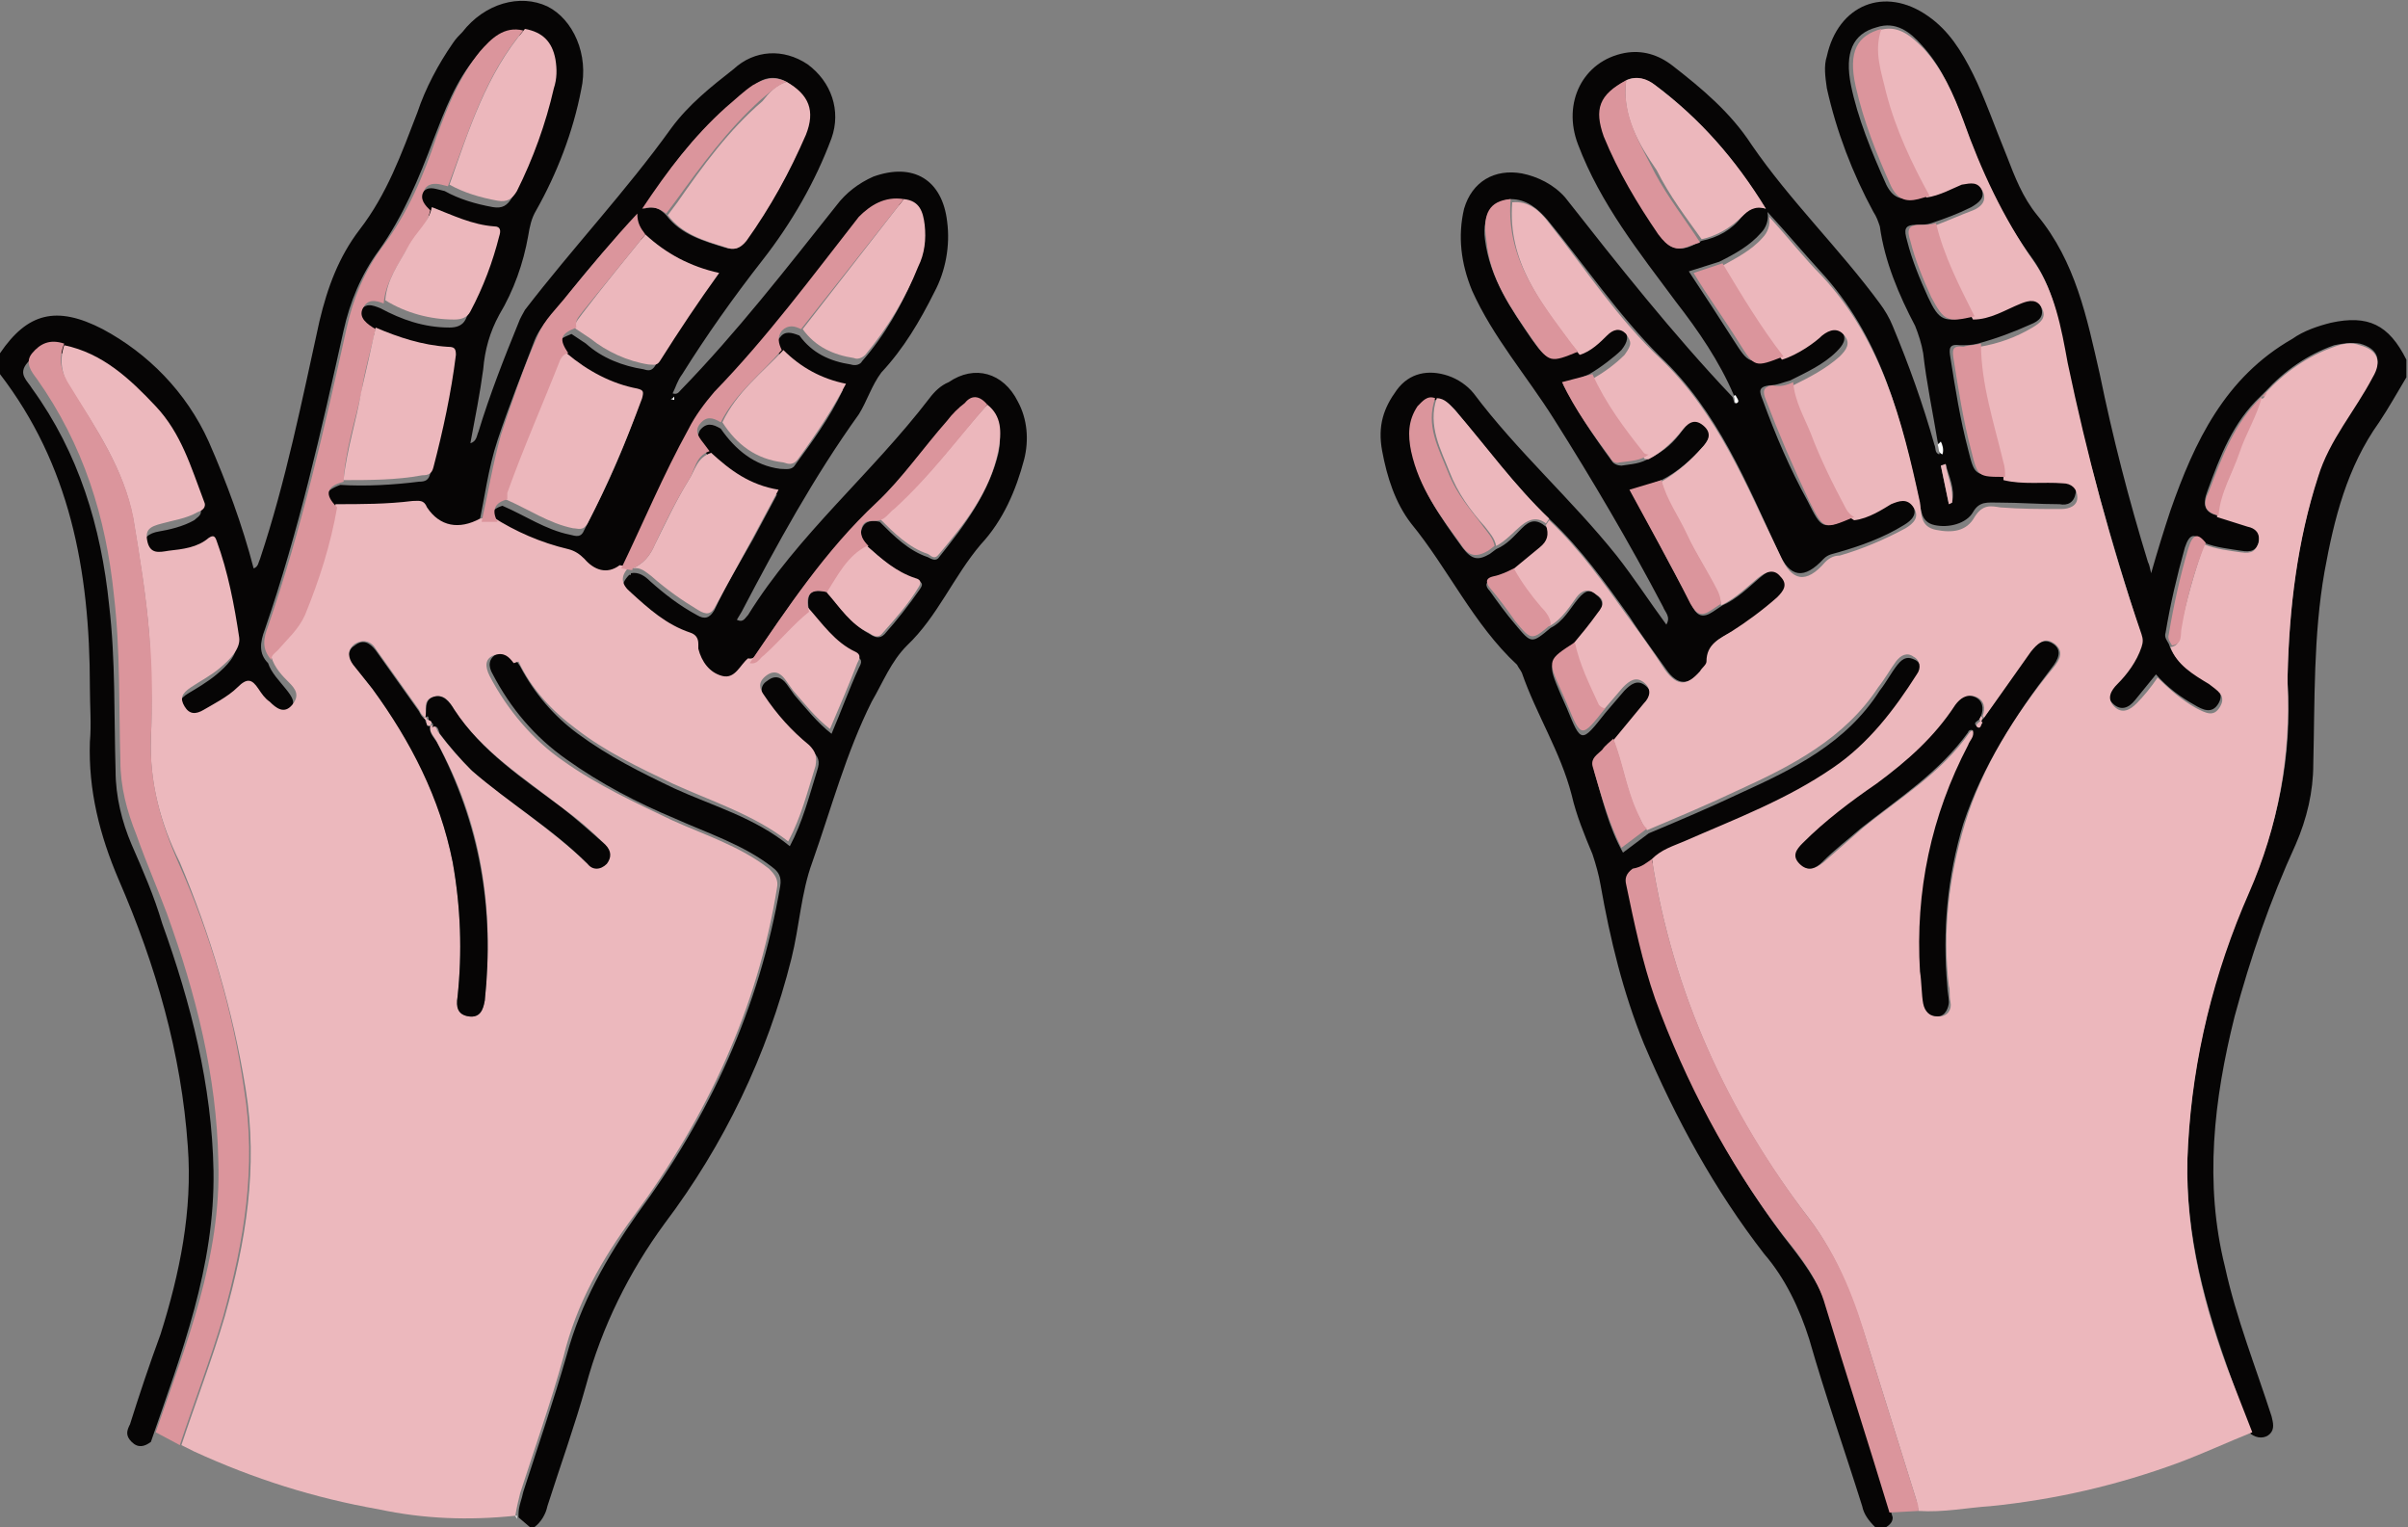 <?xml version="1.0" encoding="utf-8"?>
<!-- Generator: Adobe Illustrator 21.0.2, SVG Export Plug-In . SVG Version: 6.00 Build 0)  -->
<svg version="1.1" id="Layer_1" xmlns="http://www.w3.org/2000/svg" xmlns:xlink="http://www.w3.org/1999/xlink" x="0px" y="0px"
	 viewBox="0 0 150 95.1" style="enable-background:new 0 0 150 95.1;" xml:space="preserve">
<rect x="0" y="0" width="150" height="95.1" fill="#808080" stroke="none"/>
<style type="text/css">
	.st0{fill:#060505;}
	.st1{fill:#ECB7BC;}
	.st2{fill:#DB959C;}
	.st3{fill:#ECB8BD;}
	.st4{fill:#FDFDFD;}
</style>
<title>Artboard 1</title>
<g>
	<path class="st0" d="M116.8,95.1c-0.4-0.4-0.7-0.8-0.8-1.3c-1.1-3.5-2.3-6.9-3.3-10.4c-0.6-1.9-1.5-3.8-2.8-5.3
		c-3.1-4-5.5-8.4-7.5-13.1c-1.3-3.2-2.1-6.5-2.7-9.9c-0.1-0.6-0.3-1.3-0.5-1.9c-0.5-1.2-1-2.4-1.3-3.7c-0.7-2.7-2.2-5-3.1-7.6
		c-0.1-0.2-0.2-0.3-0.3-0.5c-2.7-2.5-4.3-6-6.6-8.8c-1-1.3-1.5-2.9-1.8-4.5c-0.3-1.6,0.1-2.7,0.9-3.8c0.8-1.1,2-1.3,3.2-0.9
		c0.6,0.2,1.2,0.6,1.6,1.1c2.7,3.6,6.1,6.6,8.9,10.1c1.1,1.4,2,2.8,3.1,4.3c0.3-0.5-0.1-0.8-0.2-1.1c-2.1-4-4.4-7.9-6.8-11.7
		c-1.7-2.7-3.8-5.1-5.1-8c-0.7-1.7-0.9-3.4-0.5-5.1c0.5-1.7,1.9-2.5,3.6-2.2c1,0.2,2,0.7,2.7,1.5c3.3,4.2,6.7,8.5,10.4,12.4
		c0.1,0.1,0.1,0.5,0.2,0.4c0.2-0.1,0.1-0.4-0.1-0.5c-0.9-2.1-2.2-4-3.6-5.8c-2.3-3.1-4.7-6.1-6.1-9.8c-1-2.6,0.3-5.2,2.9-5.7
		c1.1-0.2,2.1,0.1,3,0.8c1.8,1.4,3.6,2.9,4.9,4.9c2.4,3.5,5.5,6.5,8,9.9c0.3,0.4,0.6,0.9,0.8,1.4c1,2.4,1.9,4.9,2.6,7.4
		c0.1,0.2,0,0.5,0.3,0.6c0.1-0.3,0-0.5-0.1-0.8c-0.3-1.8-0.7-3.7-0.9-5.5c-0.1-0.6-0.3-1.2-0.5-1.7c-1-1.9-1.9-4-2.2-6.2
		c-0.1-0.3-0.2-0.6-0.4-0.9c-1.3-2.4-2.3-5-2.9-7.7c-0.1-0.7-0.2-1.4,0-2c0.7-3.2,3.6-4.4,6.3-2.5c1.3,0.9,2.1,2.2,2.8,3.6
		s1.4,3.4,2.1,5.1c0.5,1.3,1,2.6,1.9,3.7c2.4,2.9,3.1,6.4,3.9,9.9c0.8,3.9,1.8,7.8,3,11.7c0.1,0.2,0.1,0.3,0.2,0.7
		c0.4-1.4,0.8-2.7,1.2-3.9c1.5-4.3,3.4-8.3,7.6-10.7c0.7-0.5,1.6-0.8,2.4-1c2.3-0.5,3.6,0.1,4.7,2.3v1.1c-0.6,1-1.1,1.9-1.7,2.8
		c-2,2.8-2.8,6-3.4,9.3c-0.7,4-0.6,8-0.7,12c0,1.7-0.4,3.4-1.1,5c-1.6,3.5-2.8,7-3.8,10.7c-1.3,5.2-1.9,10.4-0.6,15.6
		c0.7,3.2,1.9,6.2,2.9,9.3c0.1,0.4,0.2,0.8-0.1,1.1c-0.3,0.3-0.8,0.3-1.2,0l-1.5-4.3c-1.6-4.5-2.7-9-2.4-13.8
		c0.3-5.4,1.6-10.7,3.8-15.7c1.8-4.1,2.7-8.5,2.4-13c0-0.1,0-0.3,0-0.5c0.1-4.2,0.6-8.3,1.9-12.4c0.7-2.3,2.3-4.1,3.4-6.2
		c0.6-1,0.3-1.7-0.8-2c-0.6-0.1-1.1,0-1.6,0.1c-1.7,0.6-3.1,1.6-4.3,2.9l-0.3,0.3h0c-1.7,1.6-2.5,3.7-3.3,5.9
		c-0.3,0.8-0.2,1.3,0.6,1.5l1.9,0.6c0.5,0.1,0.8,0.4,0.7,1c-0.1,0.6-0.5,0.7-1.1,0.6s-1.6-0.2-2.3-0.5c-0.6-0.6-0.9-0.6-1.2,0.3
		c-0.5,1.8-0.9,3.5-1.2,5.3c-0.1,0.3,0.1,0.5,0.2,0.7c0.4,1.2,1.4,1.7,2.4,2.3c0.5,0.3,1.1,0.7,0.7,1.4c-0.4,0.7-1,0.4-1.5,0.1
		c-0.9-0.5-1.7-1.1-2.4-1.9c-0.4,0.5-0.9,1.1-1.3,1.6c-0.4,0.5-0.9,0.7-1.4,0.2c-0.5-0.5-0.3-1,0.2-1.4c0.7-0.7,1.2-1.4,1.5-2.3
		c0.1-0.2,0.1-0.5,0-0.8c-1.8-5.6-3.4-11.2-4.6-16.9c-0.4-2.2-0.8-4.5-2.1-6.3c-2-2.7-3.3-5.7-4.4-8.8c-0.6-1.6-1.3-3.2-2.5-4.5
		c-0.7-0.8-1.6-1.5-2.8-1.1c-1.5,0.4-2,1.6-1.6,3.6s1.3,4.2,2.2,6.2c0.4,0.8,0.9,1,1.7,0.8l0.7-0.2c0.8-0.1,1.5-0.5,2.2-0.8
		s1-0.2,1.3,0.4c0.3,0.6-0.1,0.9-0.6,1.2c-0.8,0.4-1.6,0.7-2.5,1c-0.3,0.1-0.6,0.1-0.9,0.1c-0.8,0-0.8,0.3-0.6,1
		c0.3,1.2,0.8,2.4,1.3,3.5c0.7,1.5,1,1.6,2.7,1.2c1.1,0,2-0.5,3-1c0.5-0.2,1-0.4,1.3,0.3s-0.1,1-0.6,1.2c-1.1,0.5-2.2,0.9-3.3,1.2
		c-0.4,0.1-0.7,0.1-1.1,0.1c-0.7-0.1-0.7,0.2-0.6,0.8c0.3,1.9,0.6,3.8,1.1,5.7c0.4,1.6,0.4,1.6,2.1,1.6c1.2,0.3,2.5,0.1,3.7,0.2
		c0.6,0,1,0.3,0.9,0.9c-0.1,0.6-0.5,0.8-1,0.7c-1.3,0-2.5-0.1-3.8-0.1c-0.7,0-1.2-0.1-1.6,0.6c-0.4,0.7-1.5,1-2.4,0.8s-0.8-1-1-1.7
		c-1.1-5.1-2.4-10.1-6.1-14.1c-1.1-1.2-2.1-2.4-3.3-3.7c0.1,0.5-0.1,1-0.4,1.3c-0.7,0.8-1.6,1.3-2.6,1.8l-1.9,0.6
		c1,1.5,1.9,2.9,2.8,4.3s1,1.6,2.8,0.9c1-0.2,1.7-0.8,2.5-1.5c0.7-0.6,0.9-0.6,1.4,0c0.4,0.5,0.1,0.9-0.3,1.3
		c-0.8,0.8-1.9,1.3-2.9,1.8c-0.4,0.1-0.8,0.3-1.3,0.3c-0.7,0.1-0.6,0.4-0.4,0.9c0.8,2.2,1.7,4.3,2.8,6.3c0.9,1.8,0.9,1.8,2.8,1
		c0.8-0.2,1.5-0.7,2.3-1c0.7-0.4,1-0.4,1.4,0.2s0,1-0.5,1.3c-1.3,0.8-2.7,1.3-4.1,1.7c-0.3,0.1-0.6,0.1-0.9,0.4
		c-1.2,1.3-2.1,1.2-2.8-0.4c-2-4.3-3.8-8.8-7.4-12.2c-2.6-2.6-4.7-5.7-7-8.5c-0.6-0.7-1.3-1.3-2.3-1.3c-1,0.1-1.8,0.9-1.6,2.5
		c0.3,2.4,1.6,4.3,2.9,6.2c1,1.4,1.1,1.4,2.8,0.7c0.7-0.2,1.2-0.7,1.7-1.2s0.8-0.5,1.2-0.1s0.3,0.8-0.1,1.3c-0.4,0.4-1.3,1.1-2,1.5
		L97.4,24c0.9,1.7,1.9,3.2,3,4.7c0.1,0.2,0.4,0.3,0.6,0.3c0.6-0.1,1.2-0.1,1.8-0.5c0.9-0.4,1.5-1,2-1.7s0.8-0.8,1.4-0.4
		c0.6,0.5,0.2,1-0.1,1.4c-0.7,0.8-1.6,1.6-2.6,2.1l-1.9,0.7c1.3,2.4,2.5,4.7,3.8,7.1c0.3,0.7,0.7,0.8,1.3,0.4l0.6-0.4
		c0.9-0.4,1.6-1.1,2.3-1.7c0.7-0.6,0.9-0.6,1.4-0.1c0.5,0.5,0.2,0.9-0.2,1.3c-0.9,0.8-1.8,1.6-2.8,2.1c-1,0.5-1.6,0.8-1.6,1.9
		c0,0.2-0.2,0.4-0.4,0.6c-0.8,0.9-1.5,0.9-2.2-0.1s-1.6-2.2-2.3-3.3c-1.5-2.1-3-4.2-4.9-6c-2.2-2.1-4-4.5-5.9-6.8
		c-0.3-0.3-0.6-0.7-1.1-0.7c-0.5,0-0.9,0.2-1.2,0.6c-0.6,0.8-0.7,1.8-0.4,2.8c0.5,2.2,1.8,4,3.1,5.8c0.6,0.8,1,0.8,1.7,0.4l0.4-0.3
		c0.7-0.3,1.1-0.8,1.6-1.3c0.5-0.5,0.9-0.6,1.5-0.1c0.5,0.4,0.1,1-0.4,1.4l-1.7,1.4c-0.4,0.2-0.8,0.4-1.2,0.5
		c-0.5,0.1-0.5,0.4-0.2,0.7c0.5,0.7,1,1.4,1.6,2.1c1,1.2,1,1.2,2.2,0.2c0.8-0.4,1.2-1.2,1.7-1.8c0.5-0.6,0.8-0.6,1.2-0.2
		c0.4,0.3,0.4,0.8,0.1,1.2c-0.3,0.4-1,1.2-1.5,1.9c-1.7,1.1-1.7,1.1-0.9,3l0.4,0.9c0.9,2.2,0.9,2.2,2.4,0.3l1.2-1.4
		c0.4-0.4,0.8-0.7,1.3-0.3c0.5,0.4,0.4,0.9,0,1.3l-1.9,2.3c-0.2,0.2-0.5,0.4-0.7,0.7c-0.2,0.2-0.7,0.4-0.6,1
		c0.5,1.7,0.9,3.5,1.8,5.1l1.6-1.2c1.9-0.8,3.8-1.6,5.7-2.5c3.3-1.5,6.6-3.1,8.7-6.4c0.4-0.5,0.7-1.1,1.1-1.6
		c0.4-0.5,0.7-0.5,1.1-0.3s0.5,0.7,0.2,1.1c-1.4,2.2-2.9,4.3-5.2,5.8c-2.9,1.9-6.1,3.2-9.3,4.6c-0.7,0.3-1.5,0.5-2,1.1
		c-0.4,0.2-0.7,0.5-1.1,0.7c-0.4,0.2-0.4,0.5-0.4,1c0.4,2.4,0.9,4.8,1.8,7.1c1.9,5.2,4.5,10.1,7.8,14.5c1.1,1.4,2.2,2.8,2.8,4.6
		c1.3,4.3,2.7,8.6,4,12.9c0,0.5-0.5,0.6-0.8,0.9L116.8,95.1z M101.3,5c-1.6,0.9-2,1.9-1.3,3.5c0.9,2.2,2.1,4.2,3.4,6.1
		c0.5,0.8,1.1,1.1,2,0.7L106,15c1-0.2,1.9-0.7,2.5-1.5c0.4-0.4,0.7-0.8,1.5-0.5c-1.9-3.1-4.1-5.6-6.9-7.7
		C102.5,4.9,101.9,4.7,101.3,5z M121.2,28.9l-0.3,0.1l0.5,2.4l0.2-0.1C121.8,30.4,121.4,29.7,121.2,28.9z"/>
	<path class="st0" d="M0,22c1.7-2.5,3.5-3,6.4-1.5c2.8,1.5,5.2,3.9,6.6,7c1.1,2.5,2.1,5.2,2.8,7.9c0.3-0.1,0.3-0.4,0.4-0.6
		c1.6-4.8,2.6-9.8,3.7-14.8c0.5-2.1,1.2-4,2.5-5.7c1.7-2.2,2.6-4.7,3.6-7.3c0.5-1.5,1.3-3,2.2-4.3c0.2-0.3,0.4-0.5,0.6-0.7
		c1.4-1.8,3.6-2.4,5.3-1.6c1.6,0.8,2.6,3,2.1,5.2c-0.5,2.6-1.5,5.2-2.8,7.5c-0.3,0.5-0.4,1-0.5,1.6c-0.3,1.7-0.9,3.4-1.8,4.9
		c-0.6,1.1-0.9,2.2-1,3.4c-0.2,1.5-0.5,3-0.8,4.6c0.4-0.1,0.4-0.5,0.5-0.7c0.7-2.3,1.6-4.6,2.5-6.8c0.1-0.3,0.3-0.6,0.4-0.8
		c3-3.9,6.3-7.4,9.1-11.3c1.1-1.5,2.5-2.6,3.9-3.7C47,3.1,48.8,3,50.3,4c1.5,1.1,2.1,2.9,1.5,4.6c-1,2.7-2.5,5.3-4.3,7.6
		c-1.8,2.3-3.5,4.7-5,7.1c-0.3,0.4-0.4,0.8-0.6,1.2c0.3,0.1,0.4-0.1,0.5-0.2c3.5-3.6,6.6-7.6,9.7-11.5c0.6-0.8,1.4-1.4,2.3-1.8
		c2.5-0.9,4.3,0.2,4.6,2.8c0.2,1.5-0.1,3.1-0.8,4.4c-0.9,1.8-1.9,3.5-3.3,5C54.3,24,54,25,53.5,25.8c-2.8,3.9-5.1,8.1-7.3,12.3
		l-0.3,0.5c0.4,0.2,0.5-0.1,0.7-0.3c3.1-5,7.7-8.8,11.3-13.5c0.3-0.4,0.7-0.8,1.2-1c1.6-1.1,3.4-0.6,4.3,1.2
		c0.6,1.1,0.7,2.4,0.4,3.6c-0.5,1.9-1.3,3.8-2.7,5.3c-1.7,2-2.7,4.5-4.6,6.3c-1,1-1.5,2.3-2.2,3.5c-1.6,3.2-2.5,6.6-3.7,10
		c-0.7,1.9-0.8,4-1.3,6c-1.5,6-4.2,11.6-7.9,16.5c-2.2,3-3.9,6.4-4.9,10.1c-0.7,2.5-1.6,5-2.4,7.5c-0.1,0.5-0.4,1-0.8,1.3H33
		l-0.7-0.6l0-0.2c0-0.5,0.2-0.9,0.3-1.4c0.9-2.8,1.9-5.7,2.7-8.5c0.9-3.3,2.5-6.1,4.4-8.8c4.5-6.1,7.6-12.8,8.9-20.4
		c0.1-0.6-0.1-0.9-0.5-1.2c-1.8-1.4-4-2.1-6-3c-2.4-1-4.7-2.2-6.8-3.7c-2-1.4-3.5-3.2-4.6-5.3c-0.3-0.5-0.3-1,0.3-1.3
		c0.6-0.3,0.9,0,1.2,0.5l0.2,0.3c0.9,1.7,2.1,3.1,3.6,4.2c1.9,1.4,3.9,2.4,6,3.4c2.4,1.1,5,1.8,7.2,3.6c0.8-1.5,1.2-3.1,1.7-4.7
		c0.2-0.6,0.1-0.9-0.4-1.3c-1-0.9-2-2-2.8-3.1c-0.3-0.4-0.4-0.9,0.1-1.2c0.5-0.4,0.9-0.2,1.2,0.2l0.5,0.7c0.7,0.8,1.4,1.7,2.3,2.4
		c0.6-1.4,1.1-2.8,1.7-4.1c0.1-0.2,0.3-0.5-0.1-0.7c-1.3-0.6-2.1-1.7-3-2.8c-0.2-1.2,0.1-1.5,1.2-1.2c0.7,1,1.5,2,2.6,2.6
		c0.3,0.2,0.6,0.3,0.9,0c0.8-0.9,1.5-1.8,2.2-2.8c0.2-0.3,0.2-0.4-0.2-0.6c-1.2-0.4-2.1-1.2-3-2c-0.3-0.4-0.6-0.7-0.4-1.2
		s0.7-0.5,1.1-0.4c0.9,0.9,1.8,1.8,3,2.2c0.2,0.1,0.5,0.3,0.7,0c1.6-2,3.1-4,3.7-6.5c0.2-1,0.1-2-0.7-2.8c-0.5-0.6-1-0.5-1.5-0.1
		c-0.4,0.4-0.8,0.7-1.1,1.1c-1.5,1.7-2.8,3.5-4.4,5.1c-3.1,2.9-5.5,6.4-7.9,10c-0.5,0.4-0.7,1.3-1.6,1.1c-0.9-0.2-1.3-0.9-1.5-1.7
		c0-0.1,0-0.2,0-0.3c0-0.4-0.1-0.5-0.5-0.7c-1.4-0.6-2.5-1.6-3.7-2.5c-0.6-0.5-0.7-1-0.1-1.6h0.1l0-0.1c0.5-0.1,0.9,0.2,1.2,0.5
		c0.9,0.8,1.8,1.5,2.9,2.1c0.5,0.3,0.8,0.2,1.1-0.3c0.7-1.5,1.6-3,2.4-4.4l1.5-2.8c-1.8-0.3-3-1.2-4.2-2.3l-0.3-0.4
		c-0.3-0.4-0.6-0.7-0.3-1.3c0.4-0.5,0.8-0.4,1.3-0.1c0.9,1.3,2.1,2.3,3.7,2.5c0.3,0,0.7,0.1,0.9-0.2c1.1-1.5,2.2-3,3-4.7
		c-1.5-0.3-2.9-1-3.9-2.1c-0.2-0.4-0.4-0.8,0-1.2c0.3-0.4,0.7-0.3,1.2-0.1c0.8,1.1,1.9,1.6,3.2,1.8c0.3,0.1,0.6,0,0.7-0.2
		c1.4-1.6,2.5-3.5,3.3-5.5c0.3-0.8,0.4-1.7,0.4-2.6c-0.1-0.8-0.3-1.5-1.3-1.6c-1-0.1-2,0.4-2.7,1.2c-2.9,3.7-5.7,7.5-9,10.9
		c-0.6,0.7-1.2,1.4-1.6,2.3c-1.5,2.8-2.8,5.8-4.2,8.7c-0.9,0.6-1.6,0.3-2.2-0.4c-0.3-0.3-0.6-0.5-1-0.6c-1.7-0.4-3.2-1.1-4.7-2
		c-0.4-0.7-0.1-1.2,0.6-1.4c1.4,0.6,2.7,1.5,4.2,1.8c0.4,0.1,0.7,0.2,0.9-0.3c1.3-2.5,2.5-5.1,3.4-7.8c0.1-0.4,0.1-0.5-0.3-0.6
		c-1.7-0.3-3.1-1.1-4.4-2.2c-0.6-1-0.5-1.2,0.5-1.6c0.3,0.2,0.6,0.4,0.9,0.6c1,0.9,2.3,1.4,3.6,1.6c0.3,0.1,0.5,0.1,0.7-0.2
		c1.1-1.9,2.3-3.7,3.7-5.5c-1.8-0.4-3.3-1.2-4.6-2.4c-0.2-0.4-0.5-0.7-0.4-1.3c-1.5,1.6-3,3.3-4.3,5c-0.6,0.8-1.5,1.6-1.9,2.6
		c-0.8,2.1-1.6,4.1-2.3,6.2c-0.6,1.8-0.8,3.6-1.2,5.4c-1.4,0.7-2.5,0.5-3.3-0.7c-0.3-0.4-0.6-0.4-0.9-0.4c-1.6,0.2-3.2,0.1-4.8,0.2
		c-0.8-0.8-0.7-1.3,0.4-1.7c1.6,0.1,3.3,0,4.9-0.2c0.4,0,0.6-0.1,0.7-0.5c0.6-2.3,1-4.7,1.4-7c0.1-0.4-0.1-0.5-0.5-0.5
		c-1.6,0-3.1-0.5-4.5-1.2c-0.5-0.3-1.1-0.6-0.8-1.3c0.3-0.7,0.8-0.5,1.3-0.3c1.3,0.7,2.7,1.2,4.3,1.2c0.4,0,0.8-0.1,1-0.5
		c0.7-1.5,1.4-3.1,1.8-4.7c0.1-0.3,0.1-0.5-0.3-0.6c-1.4-0.1-2.6-0.7-3.9-1.2c-0.4-0.3-0.7-0.6-0.4-1.2c0.3-0.6,0.7-0.5,1.1-0.4
		l0.4,0.1c0.9,0.5,1.9,0.8,3,1c0.6,0.1,0.9-0.1,1.2-0.6c1.1-2,1.8-4.2,2.3-6.4c0.1-0.6,0.1-1.2,0.1-1.8c-0.1-1-0.8-1.7-1.9-1.9
		c-1.1-0.2-2,0.4-2.7,1.3c-1.3,1.5-2,3.4-2.7,5.2c-0.9,2.4-1.9,4.8-3.4,6.9c-1.1,1.5-1.8,3.2-2.2,5c-1.4,6.3-2.8,12.5-4.9,18.6
		c-0.3,0.8-0.4,1.5,0.2,2.1c0.2,0.6,0.7,1.1,1.1,1.6c0.4,0.5,0.7,0.9,0.2,1.4c-0.5,0.5-1,0.2-1.4-0.2c-0.3-0.2-0.5-0.5-0.7-0.8
		c-0.4-0.7-0.7-0.8-1.3-0.1c-0.6,0.7-1.3,1-2.1,1.4c-0.7,0.4-0.9,0.2-1.2-0.2c-0.3-0.5-0.1-0.9,0.4-1.2c0.5-0.3,1.2-0.7,1.8-1.2
		s1.3-1.2,1.2-1.9c-0.3-2-0.7-4-1.4-6c-0.1-0.3-0.2-0.4-0.5-0.2c-0.8,0.5-1.6,0.7-2.5,0.8c-0.6,0.1-1.1,0.2-1.3-0.5
		c-0.2-0.7,0.3-1,0.9-1.1s1.5-0.3,2.2-0.7c0.2-0.2,0.5-0.3,0.4-0.7c-0.8-2.1-1.5-4.2-3-5.9c-1.5-1.7-3.2-3.3-5.7-3.8
		c-0.8-0.3-1.5-0.1-2.1,0.6s0,1.1,0.3,1.6c2.9,4,4.3,8.6,4.8,13.5c0.4,3.4,0.3,6.9,0.4,10.3c0,1.6,0.4,3.2,1,4.6
		c0.7,1.6,1.4,3.2,1.9,4.9c1.8,5,3.1,10.1,3.2,15.4c0.1,6-2,11.4-3.9,16.9c-0.4,0.3-0.8,0.4-1.2,0s-0.3-0.7-0.1-1.1
		c0.6-1.9,1.2-3.7,1.9-5.6c1.2-3.8,2-7.7,1.7-11.7c-0.4-5.8-2-11.3-4.3-16.6c-1.2-2.8-1.9-5.6-1.8-8.6c0.1-1.1,0-2.2,0-3.4
		C5.6,35.4,4.3,28.9,0,23.3L0,22z M49,5.1c-0.7-0.4-1.4-0.3-2,0.2c-0.6,0.4-1.2,0.9-1.7,1.4c-2.1,1.8-3.7,3.9-5.2,6.3
		c0.7-0.2,1,0,1.4,0.4c0.9,1.2,2.3,1.6,3.6,2c0.6,0.2,1,0.1,1.3-0.4c1.5-2,2.8-4.2,3.7-6.6C50.7,6.9,50.4,6,49,5.1z M42,24.9
		l-0.1-0.1c0,0-0.1,0-0.1,0.1C41.9,24.9,41.9,24.9,42,24.9L42,24.9z"/>
	<path class="st1" d="M140.3,89.2c-1.5,0.6-3,1.3-4.6,1.9c-3.8,1.4-7.7,2.3-11.7,2.7c-1.5,0.1-2.9,0.4-4.5,0.3
		c0-0.2-0.1-0.4-0.1-0.6c-1-3.2-2-6.4-3-9.6c-0.9-2.9-1.9-5.6-3.7-8c-5.1-6.6-8.5-14.1-9.8-22.4c0.6-0.6,1.3-0.8,2-1.1
		c3.2-1.4,6.4-2.6,9.3-4.6c2.2-1.5,3.8-3.6,5.2-5.8c0.3-0.4,0.2-0.9-0.2-1.1c-0.4-0.3-0.8-0.1-1.1,0.3c-0.3,0.4-0.7,1.1-1.1,1.6
		c-2.1,3.2-5.4,4.9-8.7,6.4c-1.9,0.9-3.8,1.7-5.7,2.5c-0.3-0.3-0.4-0.7-0.6-1c-0.7-1.5-0.9-3.1-1.5-4.6l1.9-2.3
		c0.4-0.4,0.5-0.9,0-1.3s-0.9-0.1-1.3,0.3l-1.2,1.4c-0.2,0-0.3-0.1-0.4-0.2c-0.6-1.3-1.2-2.5-1.5-3.9c0.5-0.6,1-1.2,1.5-1.9
		c0.5-0.6,0.4-0.9-0.1-1.2c-0.5-0.4-0.9-0.2-1.2,0.2c-0.3,0.4-0.9,1.4-1.7,1.8c0-0.5-0.3-0.8-0.6-1.1c-0.7-0.7-1.2-1.5-1.7-2.4
		l1.7-1.4c0.5-0.4,0.6-0.8,0.4-1.4l0.2-0.3c1.9,1.8,3.4,3.9,4.9,6c0.8,1.1,1.6,2.2,2.3,3.3c0.8,1.1,1.4,1,2.2,0.1
		c0.1-0.2,0.4-0.4,0.4-0.6c0-1.1,0.8-1.4,1.6-1.9s1.9-1.3,2.8-2.1c0.4-0.4,0.7-0.8,0.2-1.3c-0.4-0.5-0.9-0.3-1.4,0.1
		c-0.5,0.4-1.4,1.3-2.3,1.7c0-0.3-0.1-0.5-0.2-0.8c-0.6-1.2-1.3-2.3-1.9-3.5c-0.6-1.2-1.3-2.2-1.6-3.4c1-0.6,1.8-1.3,2.5-2.1
		c0.4-0.4,0.7-0.9,0.1-1.4c-0.6-0.5-1-0.1-1.4,0.4c-0.4,0.5-1.2,1.3-2,1.7c-0.1,0-0.3,0-0.3-0.1c-1.2-1.6-2.4-3.1-3.2-4.9
		c0.7-0.4,1.4-0.9,2-1.5c0.5-0.7,0.4-0.8,0.1-1.3c-0.4-0.4-0.8-0.3-1.2,0.1c-0.4,0.4-1,1-1.7,1.2l-0.4-0.5c-2-2.7-4.1-5.3-3.8-9
		c1-0.1,1.7,0.5,2.3,1.3c2.3,2.9,4.3,6,7,8.5c3.6,3.5,5.3,7.9,7.4,12.2c0.7,1.6,1.6,1.8,2.8,0.4c0.3-0.3,0.6-0.4,0.9-0.4
		c1.4-0.4,2.8-1,4.1-1.7c0.5-0.3,0.9-0.7,0.5-1.3s-0.9-0.4-1.4-0.2c-0.5,0.3-1.4,0.9-2.3,1c-0.2-0.1-0.4-0.3-0.5-0.5
		c-0.8-1.6-1.6-3.1-2.2-4.7c-0.4-1.1-1.1-2-1.1-3.2c1-0.5,2-1,2.9-1.8c0.4-0.4,0.7-0.8,0.3-1.3c-0.4-0.5-0.9-0.4-1.4,0
		c-0.4,0.4-1.5,1.2-2.5,1.5c-1.4-1.9-2.7-3.8-3.8-5.8c0.9-0.5,1.9-1,2.6-1.8c0.3-0.3,0.5-0.8,0.4-1.3c1.2,1.3,2.2,2.6,3.3,3.7
		c3.7,4,5,9,6.1,14.1c0.1,0.7,0,1.5,1,1.7c1,0.2,1.9,0.1,2.4-0.8c0.5-0.8,1-0.7,1.6-0.6c1.3,0.1,2.5,0.1,3.8,0.1c0.5,0,1-0.2,1-0.7
		c0-0.6-0.4-0.9-0.9-0.9c-1.2-0.1-2.5,0.1-3.7-0.2c0-0.3,0-0.6-0.1-0.9c-0.5-2.4-1.4-4.8-1.4-7.4c1.2-0.2,2.3-0.6,3.3-1.2
		c0.5-0.3,0.9-0.6,0.6-1.2c-0.3-0.6-0.8-0.5-1.3-0.3c-1,0.4-1.9,1-3,1c-1-1.9-1.9-3.7-2.5-5.8c0.8-0.3,1.7-0.7,2.5-1
		c0.5-0.2,0.9-0.6,0.6-1.2c-0.3-0.6-0.7-0.5-1.3-0.4c-0.5,0.2-1.4,0.7-2.2,0.8c-1.1-2-2.1-4.2-2.7-6.4c-0.4-1.3-0.8-2.6-0.3-4
		c1.2-0.4,2,0.3,2.8,1.1c1.2,1.3,1.9,2.9,2.5,4.5c1.1,3.1,2.5,6.1,4.4,8.8c1.3,1.9,1.7,4.1,2.1,6.3c1.2,5.7,2.7,11.4,4.6,16.9
		c0.1,0.3,0.1,0.5,0,0.8c-0.3,0.9-0.9,1.7-1.5,2.3c-0.4,0.4-0.7,0.9-0.2,1.4s1,0.2,1.4-0.2s0.9-1,1.3-1.6c0.7,0.7,1.5,1.4,2.4,1.9
		c0.6,0.3,1.1,0.6,1.5-0.1c0.4-0.7-0.2-1-0.7-1.4c-1-0.6-2-1.2-2.4-2.3c0.7-0.1,0.5-0.7,0.6-1.1c0.4-1.8,0.9-3.6,1.5-5.3
		c0.7,0.3,1.6,0.4,2.3,0.5s0.9-0.1,1.1-0.6c0.1-0.6-0.2-0.9-0.7-1l-1.9-0.6c0.1-1.4,0.9-2.6,1.3-3.9c0.4-1.3,1.1-2.3,1.4-3.5h0
		c0.2,0.1,0.3-0.1,0.3-0.3c1.2-1.3,2.6-2.3,4.3-2.9c0.5-0.2,1.1-0.3,1.6-0.1c1.1,0.3,1.4,1,0.8,2c-1.1,2.1-2.7,3.9-3.4,6.2
		c-1.3,4-1.8,8.2-1.9,12.4c0,0.1,0,0.3,0,0.5c0.2,4.5-0.6,8.9-2.4,13c-2.2,5-3.5,10.3-3.8,15.7c-0.3,4.8,0.8,9.4,2.4,13.8
		L140.3,89.2z M123.6,44.7l-0.1-0.1c0.2-0.5,0.1-1-0.4-1.2s-0.9,0.1-1.2,0.5c-1.3,2-3,3.4-4.9,4.9c-1.6,1.2-3.2,2.3-4.6,3.7
		c-0.4,0.4-0.7,0.8-0.2,1.3c0.4,0.5,0.9,0.3,1.4-0.1c0.8-0.7,1.6-1.4,2.4-2.1c2.3-1.9,4.9-3.4,6.7-6c0.1-0.1,0.2-0.1,0.3-0.1
		c0,0,0,0,0,0c0.1,0.4-0.2,0.6-0.3,0.9c-2.3,4.4-3.3,9.1-3,14.1c0,0.7,0.1,1.4,0.2,2c0.1,0.7,0.4,0.8,0.9,0.8c0.5,0,0.8-0.4,0.7-0.9
		s0-0.7-0.1-1c-0.4-3.4,0-6.8,1-10.1c1.1-3.6,3.1-6.8,5.5-9.7c0.4-0.5,0.7-1,0.1-1.5c-0.7-0.5-1,0-1.4,0.5L123.6,44.7z"/>
	<path class="st2" d="M102.9,53.5c1.3,8.3,4.7,15.7,9.8,22.4c1.9,2.5,2.9,5.2,3.7,8c1,3.2,2,6.4,3,9.6c0.1,0.2,0.1,0.4,0.1,0.6
		l-1.8,0.1c-1.3-4.3-2.7-8.6-4-12.9c-0.5-1.8-1.7-3.2-2.8-4.6c-3.3-4.4-5.9-9.3-7.8-14.5c-0.8-2.3-1.3-4.7-1.8-7.1
		c-0.1-0.4,0-0.7,0.4-1C102.3,54,102.6,53.7,102.9,53.5z"/>
	<path class="st1" d="M101.3,5c0.7-0.3,1.3-0.1,1.8,0.3c2.8,2.1,5,4.6,6.9,7.7c-0.7-0.2-1.1,0.1-1.5,0.5c-0.7,0.7-1.6,1.2-2.5,1.4
		c-1-1.4-2-2.7-2.8-4.3C102.1,9,101,7.2,101.3,5z"/>
	<path class="st1" d="M96.3,32.6c-0.5-0.4-1-0.3-1.5,0.1c-0.5,0.4-1,1-1.6,1.3c-0.1-0.5-0.4-0.8-0.7-1.2c-0.9-1-1.7-2.1-2.2-3.4
		c-0.5-1.3-1.4-2.9-0.8-4.6c0.5,0,0.8,0.4,1.1,0.7c2,2.3,3.7,4.7,5.9,6.8L96.3,32.6z"/>
	<path class="st2" d="M101.3,5c-0.3,2.2,0.9,4,1.8,5.8c0.8,1.5,1.9,2.9,2.8,4.3l-0.6,0.2c-0.9,0.4-1.4,0.1-2-0.7
		c-1.3-1.9-2.5-3.9-3.4-6.1C99.3,6.8,99.6,5.9,101.3,5z"/>
	<path class="st2" d="M94.1,12.4c-0.3,3.7,1.8,6.3,3.8,9l0.4,0.5c-1.7,0.7-1.8,0.7-2.8-0.7c-1.3-1.9-2.7-3.8-2.9-6.2
		C92.3,13.3,92.8,12.5,94.1,12.4z"/>
	<path class="st2" d="M117.2,1.8c-0.5,1.4,0,2.7,0.3,4c0.6,2.3,1.6,4.4,2.7,6.4l-0.7,0.2c-0.8,0.2-1.3,0-1.7-0.8
		c-0.9-2-1.7-4-2.2-6.2S115.7,2.2,117.2,1.8z"/>
	<path class="st2" d="M89.4,24.8c-0.6,1.7,0.2,3.1,0.8,4.6c0.6,1.5,1.4,2.3,2.2,3.4c0.3,0.4,0.6,0.7,0.7,1.2l-0.4,0.3
		c-0.7,0.4-1.2,0.4-1.7-0.4c-1.3-1.8-2.6-3.5-3.1-5.8c-0.2-1-0.2-1.9,0.4-2.8C88.6,25,88.9,24.6,89.4,24.8z"/>
	<path class="st2" d="M111.7,23.8c0.1,1.2,0.7,2.2,1.1,3.2c0.6,1.6,1.4,3.2,2.2,4.7c0.1,0.2,0.3,0.4,0.5,0.5c-1.9,0.8-1.9,0.8-2.8-1
		c-1-2.1-1.9-4.2-2.7-6.3c-0.2-0.5-0.2-0.8,0.4-0.9C110.9,24.1,111.3,24,111.7,23.8z"/>
	<path class="st2" d="M103.5,29.9c0.3,1.2,1.1,2.3,1.6,3.4s1.3,2.3,1.9,3.5c0.1,0.2,0.2,0.5,0.2,0.8l-0.6,0.4
		c-0.6,0.4-0.9,0.3-1.3-0.4c-1.2-2.4-2.5-4.7-3.8-7.1L103.5,29.9z"/>
	<path class="st2" d="M123.4,21.4c0,2.5,0.8,4.9,1.4,7.4c0.1,0.3,0.1,0.6,0.1,0.9c-1.7,0-1.7,0-2.1-1.6c-0.5-1.9-0.8-3.8-1.1-5.7
		c-0.1-0.6-0.1-0.9,0.6-0.8C122.6,21.5,123,21.5,123.4,21.4z"/>
	<path class="st2" d="M107.3,16.4c1.2,2,2.4,4,3.8,5.8c-1.8,0.7-1.8,0.7-2.8-0.9c-1-1.6-1.9-2.8-2.8-4.3L107.3,16.4z"/>
	<path class="st2" d="M120.6,13.9c0.5,2.1,1.5,4,2.4,5.8c-1.7,0.4-1.9,0.3-2.7-1.2c-0.5-1.1-1-2.3-1.3-3.5c-0.2-0.6-0.2-1,0.6-1
		C120,14,120.3,14,120.6,13.9z"/>
	<path class="st2" d="M99.2,23.3c0.8,1.8,2,3.4,3.2,4.9c0.1,0.1,0.2,0.1,0.3,0.1c-0.5,0.4-1.1,0.4-1.8,0.5c-0.3,0.1-0.5-0.1-0.6-0.3
		c-1.1-1.5-2.2-3-3-4.7L99.2,23.3z"/>
	<path class="st2" d="M100.5,46c0.6,1.5,0.8,3.1,1.5,4.6c0.2,0.4,0.3,0.8,0.6,1l-1.6,1.2c-0.8-1.6-1.3-3.4-1.8-5.1
		c-0.1-0.5,0.3-0.7,0.6-1C100,46.4,100.3,46.2,100.5,46z"/>
	<path class="st2" d="M98.1,40c0.3,1.4,0.9,2.6,1.5,3.9c0.1,0.1,0.2,0.2,0.4,0.2c-1.5,1.9-1.5,1.9-2.4-0.3l-0.4-0.9
		C96.4,41.1,96.4,41.1,98.1,40z"/>
	<path class="st2" d="M94.3,35.4c0.5,0.9,1.1,1.7,1.7,2.4c0.3,0.3,0.6,0.7,0.6,1.1c-1.2,1-1.2,1-2.2-0.2c-0.5-0.7-1-1.4-1.6-2.1
		c-0.3-0.4-0.2-0.6,0.2-0.7C93.5,35.8,93.9,35.6,94.3,35.4z"/>
	<path class="st2" d="M140.9,24.7c-0.3,1.2-1,2.3-1.4,3.5c-0.4,1.2-1.2,2.5-1.3,3.9c-0.9-0.2-1-0.7-0.6-1.5
		C138.4,28.5,139.2,26.3,140.9,24.7z"/>
	<path class="st2" d="M137.4,33.8c-0.7,1.7-1.2,3.5-1.5,5.3c-0.1,0.4,0.1,1-0.6,1.1c-0.1-0.2-0.3-0.4-0.2-0.7
		c0.3-1.8,0.7-3.6,1.2-5.3C136.6,33.2,136.9,33.2,137.4,33.8z"/>
	<path class="st3" d="M121.2,28.9c0.1,0.8,0.5,1.5,0.4,2.4l-0.2,0.1l-0.5-2.4L121.2,28.9z"/>
	<path class="st4" d="M120.9,27.5c0.1,0.2,0.2,0.5,0.1,0.8c-0.3-0.1-0.2-0.4-0.3-0.6L120.9,27.5z"/>
	<path class="st4" d="M108.1,24.6c0.1,0.2,0.3,0.4,0.1,0.5s-0.1-0.3-0.2-0.4L108.1,24.6z"/>
	<path class="st2" d="M141.2,24.4c0,0.2-0.1,0.3-0.3,0.3L141.2,24.4z"/>
	<path class="st3" d="M32.1,94.4c-2.9,0.3-5.7,0.2-8.5-0.4c-4-0.7-7.8-1.9-11.5-3.6L11.3,90c0.9-2.7,1.9-5.3,2.7-8
		c1.3-4.6,2.1-9.3,1.3-14.2c-0.8-4.9-2.2-9.6-4.1-14.1C10,51.3,9.3,48.7,9.4,46c0.1-2.1,0-4.2-0.1-6.4c-0.2-2.5-0.6-4.9-1-7.3
		c-0.6-3.1-2.3-5.6-3.9-8.1c-0.6-0.9-0.7-1.8-0.4-2.7c2.4,0.5,4.1,2.1,5.7,3.8c1.6,1.7,2.2,3.8,3,5.9c0.2,0.4-0.1,0.6-0.4,0.7
		c-0.7,0.4-1.5,0.5-2.2,0.7C9.3,32.8,9,33,9.2,33.8c0.2,0.7,0.7,0.6,1.3,0.5c0.9-0.1,1.8-0.2,2.5-0.8c0.3-0.2,0.4-0.1,0.5,0.2
		c0.7,1.9,1.1,4,1.4,6c0.1,0.7-0.6,1.4-1.2,1.9s-1.2,0.8-1.8,1.2c-0.6,0.4-0.7,0.7-0.4,1.2c0.3,0.5,0.7,0.5,1.2,0.2
		c0.5-0.3,1.5-0.8,2.1-1.4s0.9-0.5,1.3,0.1c0.2,0.3,0.4,0.6,0.7,0.8c0.4,0.4,0.9,0.8,1.4,0.2s0.2-1-0.2-1.4
		c-0.4-0.4-0.9-0.9-1.1-1.6c0-0.3,0.3-0.4,0.4-0.6c0.7-0.6,1.4-1.3,1.7-2.2c0.9-2.2,1.5-4.4,1.9-6.7c1.6,0,3.2,0,4.8-0.2
		c0.4,0,0.7-0.1,0.9,0.4c0.8,1.2,2,1.4,3.3,0.7l0.8-0.1c1.4,0.9,3,1.6,4.7,2c0.4,0.1,0.7,0.3,1,0.6c0.6,0.7,1.4,1,2.2,0.4l0.6,0.1
		c-0.6,0.6-0.5,1.1,0.1,1.6c1.1,1,2.2,2,3.7,2.5c0.3,0.1,0.5,0.3,0.5,0.7c0,0.1,0,0.2,0,0.3c0.2,0.8,0.7,1.5,1.5,1.7
		c0.8,0.2,1.1-0.7,1.6-1.1c0.4,0.1,0.6-0.3,0.9-0.5c1-0.9,1.7-1.9,2.8-2.7c0.9,1,1.7,2.2,3,2.8c0.4,0.2,0.2,0.5,0.1,0.7
		c-0.5,1.3-1.1,2.7-1.7,4.1c-0.9-0.7-1.6-1.6-2.3-2.4l-0.5-0.7c-0.3-0.4-0.7-0.6-1.2-0.2c-0.5,0.4-0.4,0.8-0.1,1.2
		c0.8,1.2,1.7,2.2,2.8,3.1c0.4,0.4,0.5,0.7,0.4,1.3c-0.5,1.6-0.9,3.2-1.7,4.7c-2.2-1.7-4.8-2.5-7.2-3.6c-2.1-1-4.2-2-6-3.4
		c-1.5-1.1-2.8-2.5-3.6-4.2L32,41.3c-0.3-0.4-0.6-0.7-1.2-0.5s-0.6,0.7-0.3,1.3c1.1,2.1,2.7,4,4.6,5.3c2.1,1.5,4.5,2.6,6.8,3.7
		c2,0.9,4.2,1.6,6,3c0.4,0.4,0.6,0.7,0.5,1.2c-1.2,7.5-4.4,14.3-8.9,20.4c-2,2.7-3.6,5.5-4.4,8.8c-0.8,2.9-1.8,5.7-2.7,8.5
		C32.3,93.4,32.2,93.8,32.1,94.4L32.1,94.4z M26.8,45.2c0.4-0.1,0.4,0.3,0.5,0.4c0.6,0.8,1.3,1.6,2,2.3c2.3,2,5,3.7,7.2,5.8
		c0.4,0.4,0.9,0.4,1.2,0c0.4-0.4,0.3-0.8-0.1-1.2C36.9,51.8,36,51,35,50.3c-2.4-1.9-5-3.5-6.7-6.1c-0.3-0.5-0.6-1-1.3-0.8
		c-0.7,0.2-0.4,0.8-0.5,1.3c-0.2-0.1-0.3-0.3-0.4-0.5l-2.7-3.8c-0.3-0.5-0.8-0.6-1.3-0.3c-0.5,0.4-0.4,0.8-0.1,1.2l1.2,1.6
		c2.4,3.2,4.2,6.7,5,10.8c0.5,2.8,0.6,5.6,0.3,8.4c-0.1,0.6,0,1.1,0.7,1.2c0.7,0.1,0.9-0.4,1-1c0.6-5.7-0.2-11.1-3-16.1
		C27.1,45.9,26.7,45.6,26.8,45.2z"/>
	<path class="st2" d="M4,21.4c-0.4,1-0.2,1.8,0.4,2.7c1.6,2.6,3.3,5.1,3.9,8.1c0.4,2.4,0.8,4.8,1,7.3c0.2,2.1,0.2,4.2,0.1,6.4
		c-0.1,2.8,0.6,5.3,1.7,7.8c2,4.5,3.4,9.2,4.1,14.1c0.8,4.9,0,9.5-1.3,14.2c-0.8,2.7-1.8,5.3-2.7,8l-1.5-0.8
		c1.9-5.5,4.1-10.9,3.9-16.9c-0.1-5.3-1.4-10.4-3.2-15.4c-0.6-1.6-1.3-3.2-1.9-4.9c-0.6-1.5-1-3-1-4.6c-0.1-3.4,0-6.9-0.4-10.3
		c-0.5-4.9-1.9-9.4-4.8-13.5c-0.3-0.4-0.8-1-0.3-1.6S3.1,21.1,4,21.4z"/>
	<path class="st2" d="M21,31.6c-0.4,2.3-1.1,4.5-2,6.7c-0.4,0.9-1.1,1.5-1.7,2.2c-0.2,0.2-0.4,0.3-0.4,0.6c-0.6-0.7-0.5-1.3-0.2-2.1
		c2.1-6.1,3.5-12.3,4.9-18.6c0.4-1.8,1.1-3.5,2.2-5c1.6-2.1,2.6-4.5,3.4-6.9c0.7-1.9,1.4-3.7,2.7-5.3c0.7-0.8,1.5-1.6,2.7-1.3
		c-2.4,2.8-3.4,6.3-4.7,9.7l-0.4-0.1c-0.4-0.1-0.9-0.1-1.1,0.4c-0.3,0.5,0.1,0.9,0.4,1.2c-0.2,1-1,1.7-1.5,2.5
		c-0.5,0.9-1.3,2-1.4,3.3c-0.5-0.2-1-0.3-1.3,0.3c-0.3,0.6,0.3,1,0.8,1.3c-0.3,1.3-0.7,2.6-0.9,4c-0.4,1.8-1,3.6-1.1,5.5
		C20.3,30.3,20.2,30.8,21,31.6z"/>
	<path class="st1" d="M35.3,22c1.3,1.1,2.8,1.9,4.4,2.2c0.4,0.1,0.4,0.2,0.3,0.6c-1,2.7-2.1,5.3-3.4,7.8c-0.3,0.5-0.6,0.3-0.9,0.3
		c-1.5-0.3-2.8-1.2-4.2-1.8c0-0.1,0-0.3,0-0.4c0.9-2.8,2.2-5.5,3.3-8.3C34.9,22.1,35.1,22,35.3,22z"/>
	<path class="st1" d="M21.4,29.9c0.2-1.9,0.8-3.7,1.1-5.5c0.3-1.3,0.6-2.6,0.9-4c1.4,0.6,2.9,1.1,4.5,1.2c0.4,0,0.5,0.1,0.5,0.5
		c-0.3,2.4-0.8,4.7-1.4,7c-0.1,0.4-0.3,0.5-0.7,0.5C24.7,29.9,23,29.9,21.4,29.9z"/>
	<path class="st1" d="M49,5.1c1.4,0.8,1.8,1.8,1.2,3.3c-1,2.3-2.2,4.5-3.7,6.6c-0.4,0.5-0.8,0.6-1.3,0.4c-1.3-0.4-2.7-0.8-3.6-2
		l0.6-0.8c1.6-2.3,3.2-4.5,5.3-6.3C47.9,5.8,48.3,5.3,49,5.1z"/>
	<path class="st1" d="M44.3,28.2c1.2,1.1,2.4,2,4.2,2.3l-1.5,2.8c-0.8,1.5-1.6,2.9-2.4,4.4c-0.3,0.6-0.6,0.6-1.1,0.3
		c-1-0.6-2-1.3-2.9-2.1c-0.4-0.3-0.7-0.6-1.2-0.5c0.7-0.3,1.1-0.8,1.4-1.5c0.7-1.4,1.3-2.7,2.1-4C43.3,29.3,43.4,28.5,44.3,28.2z"/>
	<path class="st1" d="M28,11.5c1.2-3.4,2.3-6.9,4.7-9.7c1.1,0.2,1.7,0.8,1.9,1.9c0.1,0.6,0.1,1.2-0.1,1.8c-0.5,2.2-1.3,4.4-2.3,6.4
		c-0.3,0.5-0.6,0.7-1.2,0.6C29.9,12.3,28.9,12,28,11.5z"/>
	<path class="st1" d="M40.2,14.6c1.3,1.2,2.8,2,4.6,2.4c-1.3,1.8-2.5,3.6-3.7,5.5c-0.2,0.3-0.4,0.2-0.7,0.2
		c-1.3-0.2-2.6-0.8-3.6-1.6c-0.3-0.2-0.6-0.4-0.9-0.6c-0.3-0.2,0.2-0.7,0.4-1C37.6,17.8,38.9,16.2,40.2,14.6z"/>
	<path class="st1" d="M56.3,12.4c1,0.1,1.2,0.8,1.3,1.6c0.1,0.9,0,1.8-0.4,2.6c-0.8,2-1.9,3.8-3.3,5.5c-0.2,0.2-0.5,0.3-0.7,0.2
		c-1.3-0.2-2.4-0.7-3.2-1.8L56.3,12.4z"/>
	<path class="st2" d="M56.3,12.4l-6.4,8.1c-0.4-0.2-0.8-0.3-1.2,0.1c-0.3,0.4-0.2,0.8,0,1.2c-1.3,1.5-2.9,2.7-3.8,4.5
		c-0.5-0.3-0.9-0.4-1.3,0.1c-0.4,0.5,0,0.9,0.3,1.3l0.3,0.4c-0.9,0.3-0.9,1.2-1.3,1.8c-0.8,1.3-1.5,2.7-2.1,4
		c-0.3,0.7-0.7,1.2-1.4,1.5l0,0.1h-0.1l-0.6-0.1c1.4-2.9,2.6-5.8,4.2-8.7c0.4-0.8,1-1.6,1.6-2.3c3.3-3.4,6.1-7.2,9-10.9
		C54.2,12.8,55.1,12.2,56.3,12.4z"/>
	<path class="st1" d="M24,18.7c0.1-1.3,0.8-2.2,1.4-3.3s1.3-1.5,1.5-2.5c1.3,0.5,2.5,1.1,3.9,1.2c0.4,0,0.4,0.3,0.3,0.6
		c-0.4,1.6-1,3.2-1.8,4.7c-0.2,0.4-0.6,0.5-1,0.5C26.8,19.9,25.3,19.5,24,18.7z"/>
	<path class="st1" d="M45,26.3c0.9-1.9,2.5-3.1,3.8-4.5c1.1,1.1,2.4,1.8,3.9,2.1c-0.9,1.7-1.9,3.2-3,4.7c-0.3,0.4-0.6,0.3-0.9,0.2
		C47.1,28.6,45.9,27.7,45,26.3z"/>
	<path class="st1" d="M61.5,25.2c0.9,0.7,0.9,1.7,0.7,2.8c-0.5,2.6-2.1,4.6-3.7,6.5c-0.3,0.4-0.5,0.1-0.7,0c-1.2-0.4-2.1-1.3-3-2.2
		c0.4-0.1,0.6-0.4,0.9-0.7C57.9,29.7,59.6,27.3,61.5,25.2z"/>
	<path class="st2" d="M40.2,14.6c-1.3,1.6-2.6,3.2-3.9,4.8c-0.2,0.3-0.5,0.5-0.4,1c-1,0.4-1.1,0.7-0.5,1.6c-0.2,0-0.4,0.2-0.5,0.4
		c-1.1,2.8-2.3,5.5-3.3,8.3c0,0.1,0,0.2,0,0.4c-0.8,0.2-1,0.7-0.6,1.4L30,32.5c0.4-1.8,0.7-3.6,1.2-5.4c0.7-2.1,1.4-4.2,2.3-6.2
		c0.4-1,1.2-1.7,1.9-2.6c1.4-1.7,2.8-3.4,4.3-5C39.7,13.9,39.9,14.2,40.2,14.6z"/>
	<path class="st2" d="M61.5,25.2c-1.9,2.2-3.6,4.5-5.8,6.5c-0.3,0.2-0.5,0.6-0.9,0.7s-0.9-0.1-1.1,0.4c-0.2,0.5,0.1,0.9,0.4,1.2
		c-1.2,0.6-1.8,1.8-2.5,2.9c-1.1-0.3-1.5,0.1-1.2,1.2c-1,0.8-1.8,1.8-2.8,2.7c-0.3,0.2-0.4,0.6-0.9,0.5c2.4-3.5,4.7-7,7.9-10
		c1.6-1.5,2.9-3.4,4.4-5.1c0.3-0.4,0.7-0.8,1.1-1.1C60.5,24.6,61,24.6,61.5,25.2z"/>
	<path class="st1" d="M51.5,36.9c0.7-1.1,1.3-2.3,2.5-2.9c0.9,0.8,1.8,1.6,3,2c0.4,0.1,0.4,0.3,0.2,0.6c-0.6,1-1.4,1.9-2.2,2.8
		c-0.3,0.4-0.6,0.2-0.9,0C53,38.9,52.3,37.8,51.5,36.9z"/>
	<path class="st2" d="M49,5.1c-0.6,0.2-1.1,0.7-1.6,1.1c-2.1,1.9-3.7,4.1-5.3,6.3l-0.6,0.8C41.1,13,40.7,12.8,40,13
		c1.6-2.4,3.2-4.5,5.2-6.3c0.6-0.5,1.1-1,1.7-1.4C47.6,4.9,48.2,4.7,49,5.1z"/>
	<path class="st4" d="M32.1,94.4l0.1,0l0,0.2L32.1,94.4z"/>
	<path class="st4" d="M42,24.9L42,24.9c-0.1,0-0.1,0-0.1-0.1c0,0,0,0,0.1-0.1L42,24.9z"/>
	<path class="st0" d="M123.6,44.7l2.9-4.1c0.4-0.5,0.8-0.9,1.4-0.5c0.6,0.4,0.3,1-0.1,1.5c-2.3,3-4.3,6.1-5.5,9.7
		c-1,3.3-1.3,6.7-1,10.1c0,0.3,0.1,0.7,0.1,1c0,0.3-0.2,0.9-0.7,0.9c-0.5,0-0.8-0.3-0.9-0.8c-0.1-0.5-0.1-1.4-0.2-2
		c-0.3-5,0.7-9.7,3-14.1c0.1-0.3,0.4-0.5,0.3-0.9c-0.1-0.1-0.3,0-0.3,0.1c0,0,0,0,0,0c-1.8,2.5-4.3,4.1-6.7,6
		c-0.8,0.7-1.6,1.3-2.4,2.1c-0.4,0.4-0.9,0.6-1.4,0.1c-0.5-0.5-0.2-0.9,0.2-1.3c1.4-1.4,3-2.6,4.6-3.7c1.9-1.4,3.6-2.9,4.9-4.9
		c0.3-0.4,0.7-0.7,1.2-0.5c0.5,0.2,0.6,0.7,0.4,1.2l-0.1,0.2c-0.1,0.1-0.4,0.2-0.2,0.4s0.2-0.1,0.3-0.3L123.6,44.7z"/>
	<path class="st0" d="M26.8,45.2c-0.1,0.4,0.2,0.7,0.4,1c2.7,5.1,3.6,10.4,3,16.1c-0.1,0.6-0.3,1.1-1,1c-0.7-0.1-0.8-0.6-0.7-1.2
		c0.3-2.8,0.2-5.6-0.3-8.4c-0.8-4-2.6-7.5-5-10.8L22,41.4c-0.3-0.4-0.4-0.9,0.1-1.2c0.5-0.4,0.9-0.2,1.3,0.3l2.7,3.8
		c0.1,0.2,0.2,0.4,0.4,0.5h0c0,0.1,0,0.3,0.2,0.2h0C26.5,45.1,26.6,45.3,26.8,45.2L26.8,45.2z"/>
	<path class="st0" d="M26.5,44.7c0.1-0.5-0.1-1.1,0.5-1.3s1,0.3,1.3,0.8c1.7,2.6,4.3,4.3,6.7,6.1c0.9,0.7,1.8,1.5,2.7,2.3
		c0.4,0.4,0.4,0.8,0.1,1.2c-0.4,0.4-0.9,0.4-1.2,0c-2.2-2.2-4.9-3.8-7.2-5.8c-0.7-0.7-1.4-1.5-2-2.3c-0.1-0.2-0.1-0.6-0.5-0.4h0
		c0.2-0.2,0-0.3-0.2-0.4h0C26.7,44.7,26.7,44.5,26.5,44.7L26.5,44.7z"/>
	<path class="st1" d="M123.5,45c-0.1,0.1-0.1,0.4-0.3,0.3s0-0.3,0.2-0.4L123.5,45z"/>
	<path class="st1" d="M123.3,44.8l0.1-0.2l0.1,0.1l-0.1,0.3L123.3,44.8z"/>
	<path class="st3" d="M26.6,44.8c0.2,0.1,0.4,0.1,0.2,0.4C26.6,45.2,26.5,45.1,26.6,44.8z"/>
	<path class="st3" d="M26.4,44.7c0.2-0.1,0.2,0.1,0.2,0.2S26.5,44.8,26.4,44.7z"/>
</g>
</svg>
